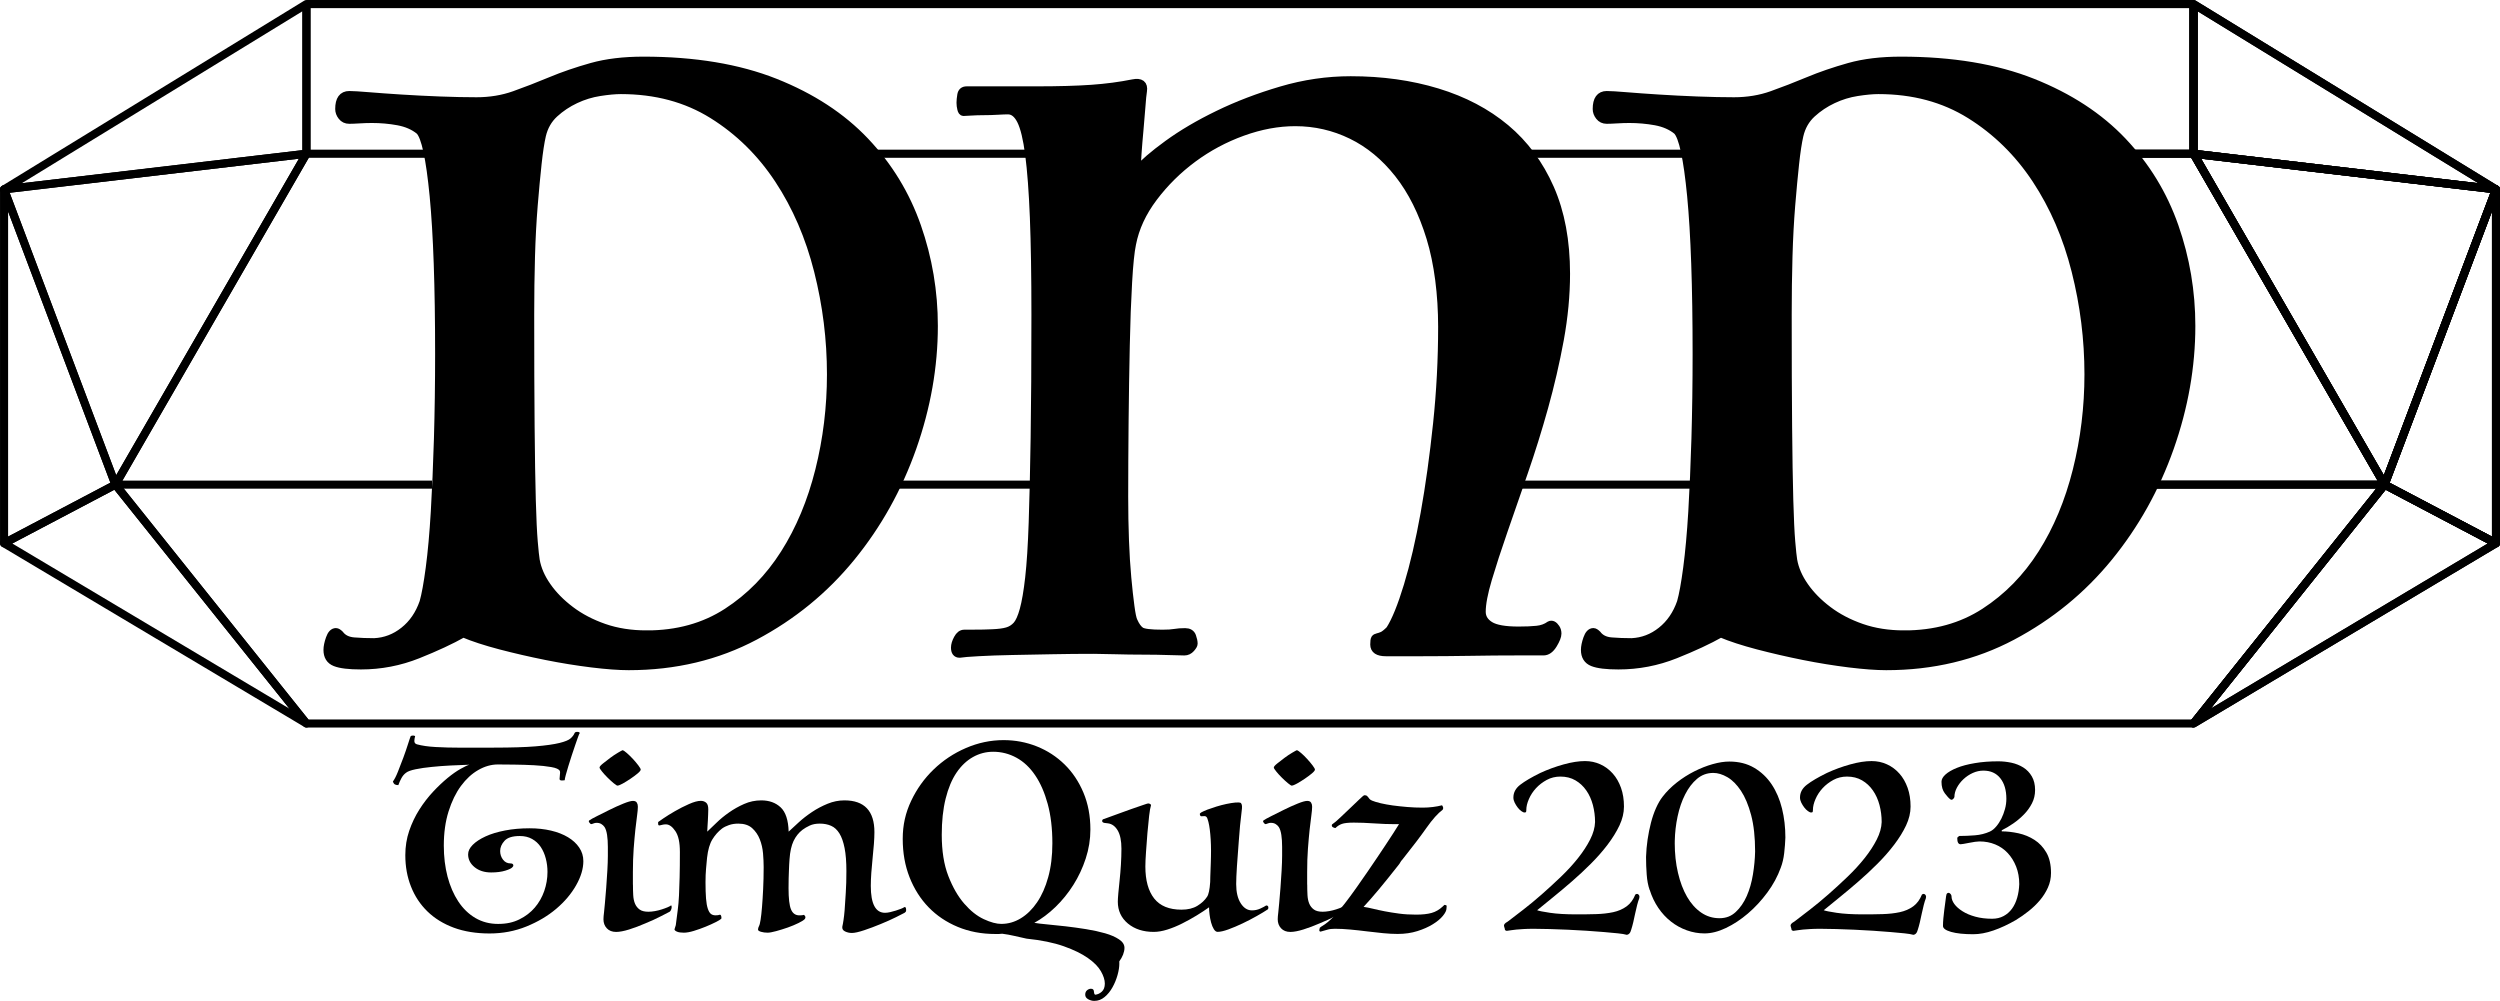 <?xml version="1.0" encoding="UTF-8"?>
<svg id="Layer_2" data-name="Layer 2" xmlns="http://www.w3.org/2000/svg" viewBox="0 0 677.14 271.1">
  <defs>
    <style>
      .cls-1 {
        fill: none;
        stroke-linejoin: round;
        stroke-width: 2.19px;
      }

      .cls-1, .cls-2 {
        stroke: #000;
      }

      .cls-2 {
        stroke-miterlimit: 10;
        stroke-width: 2.11px;
      }
    </style>
  </defs>
  <g id="TimQuizLogo">
    <g id="TimQuizLogo-2" data-name="TimQuizLogo">
      <g id="background">
        <line class="cls-1" x1="232.53" y1="41.64" x2="279.78" y2="41.64"/>
        <line class="cls-1" x1="409.26" y1="41.64" x2="456.16" y2="41.64"/>
        <line class="cls-1" x1="228.01" y1="131.26" x2="290.27" y2="131.26"/>
        <line class="cls-1" x1="404.61" y1="131.26" x2="466.87" y2="131.26"/>
        <g id="D20">
          <g id="shape">
            <polyline class="cls-1" points="594.14 41.64 645.88 131.26 574.36 131.26"/>
            <line class="cls-1" x1="645.88" y1="131.26" x2="594.14" y2="195.96"/>
            <polygon class="cls-1" points="676.05 51.29 594.14 41.64 645.88 131.26 676.05 51.29"/>
            <polyline class="cls-1" points="594.14 1.1 594.14 41.64 572.1 41.64"/>
            <polygon class="cls-1" points="594.14 1.1 594.14 41.64 676.05 51.29 594.14 1.1"/>
            <polygon class="cls-1" points="676.05 147.15 645.88 131.26 594.14 195.96 676.05 147.15"/>
            <polygon class="cls-1" points="676.05 147.15 676.05 51.29 645.88 131.26 676.05 147.15"/>
          </g>
          <g id="shape-2" data-name="shape">
            <polyline class="cls-1" points="594.14 41.64 645.88 131.26 574.36 131.26"/>
            <line class="cls-1" x1="645.88" y1="131.26" x2="594.14" y2="195.96"/>
            <polygon class="cls-1" points="676.05 51.29 594.14 41.64 645.88 131.26 676.05 51.29"/>
            <polyline class="cls-1" points="594.14 1.1 594.14 41.64 572.1 41.64"/>
            <polygon class="cls-1" points="594.14 1.1 594.14 41.64 676.05 51.29 594.14 1.1"/>
            <polygon class="cls-1" points="676.05 147.15 645.88 131.26 594.14 195.96 676.05 147.15"/>
            <polygon class="cls-1" points="676.05 147.15 676.05 51.29 645.88 131.26 676.05 147.15"/>
          </g>
        </g>
        <g id="D20-2" data-name="D20">
          <g id="shape-3" data-name="shape">
            <polyline class="cls-1" points="83 41.64 31.26 131.26 117.02 131.26"/>
            <polyline class="cls-1" points="31.26 131.26 83 195.96 594.14 195.96"/>
            <polygon class="cls-1" points="1.1 51.29 83 41.64 31.26 131.26 1.1 51.29"/>
            <polyline class="cls-1" points="83 1.1 83 41.64 117.02 41.64"/>
            <polygon class="cls-1" points="83 1.1 83 41.64 1.1 51.29 83 1.1"/>
            <polygon class="cls-1" points="1.1 147.15 31.26 131.26 83 195.96 1.1 147.15"/>
            <polygon class="cls-1" points="1.1 147.15 1.1 51.29 31.26 131.26 1.1 147.15"/>
          </g>
        </g>
        <line class="cls-1" x1="83" y1="1.1" x2="594.14" y2="1.1"/>
      </g>
      <g>
        <path class="cls-2" d="m125.45,171.6c-3.24,1.83-7.33,3.74-12.26,5.71-4.94,1.97-10.08,2.96-15.43,2.96-3.24,0-5.57-.28-6.98-.85-1.41-.56-2.11-1.69-2.11-3.38,0-.85.21-1.87.63-3.07.42-1.2.98-1.8,1.69-1.8.28,0,.63.21,1.06.63.85,1.13,2.11,1.76,3.81,1.9,1.69.14,3.52.21,5.5.21,2.96-.14,5.64-1.16,8.03-3.07,2.4-1.9,4.16-4.47,5.29-7.72.56-1.97,1.13-5.07,1.69-9.3.56-4.23,1.02-9.3,1.37-15.22.35-5.92.63-12.51.85-19.77.21-7.26.32-14.91.32-22.94,0-18.32-.5-32.59-1.48-42.81-.99-10.22-2.26-16.1-3.81-17.65-1.55-1.27-3.49-2.11-5.81-2.54s-4.69-.63-7.08-.63c-1.13,0-2.26.04-3.38.11-1.13.07-2.04.11-2.75.11-.85,0-1.52-.32-2.01-.95-.5-.63-.74-1.3-.74-2.01,0-2.54.92-3.81,2.75-3.81.98,0,2.75.11,5.29.32s5.46.42,8.77.63c3.31.21,6.8.39,10.47.53,3.66.14,6.98.21,9.94.21,3.66,0,7.08-.56,10.25-1.69,3.17-1.13,6.45-2.4,9.83-3.81,3.38-1.41,7.08-2.68,11.1-3.81,4.02-1.13,8.7-1.69,14.06-1.69,13.81,0,25.69,1.98,35.63,5.92,9.94,3.95,18.08,9.27,24.42,15.96,6.34,6.7,11.03,14.38,14.06,23.05,3.03,8.67,4.55,17.65,4.55,26.96,0,10.99-1.94,21.99-5.81,32.98-3.88,10.99-9.41,20.9-16.6,29.71-7.19,8.81-15.89,15.93-26.11,21.35-10.22,5.42-21.6,8.14-34.15,8.14-2.68,0-6.03-.25-10.04-.74-4.02-.5-8.14-1.16-12.37-2.01s-8.35-1.8-12.37-2.85c-4.02-1.06-7.37-2.15-10.04-3.28Zm49.69.21c8.32,0,15.57-2.01,21.78-6.03,6.2-4.02,11.38-9.3,15.54-15.86,4.16-6.55,7.29-14.06,9.41-22.52s3.17-17.13,3.17-26.01c0-9.44-1.16-18.78-3.49-28.01-2.33-9.23-5.89-17.48-10.68-24.74-4.79-7.26-10.75-13.11-17.87-17.55-7.12-4.44-15.4-6.66-24.84-6.66-1.55,0-3.46.18-5.71.53-2.26.35-4.44,1.02-6.55,2.01-2.11.99-4.02,2.26-5.71,3.81-1.69,1.55-2.82,3.52-3.38,5.92-.42,1.83-.81,4.37-1.16,7.61-.35,3.24-.71,7.01-1.06,11.31-.35,4.3-.6,8.95-.74,13.95-.14,5-.21,10.19-.21,15.54,0,12.12.03,22.27.11,30.45.07,8.18.18,14.8.32,19.87.14,5.07.32,8.85.53,11.31.21,2.47.39,4.12.53,4.97.42,2.4,1.44,4.76,3.07,7.08,1.62,2.33,3.73,4.48,6.34,6.45,2.61,1.98,5.64,3.56,9.09,4.76,3.45,1.2,7.29,1.8,11.52,1.8Z"/>
        <path class="cls-2" d="m263.93,171.6c1.55,0,3.17-.03,4.86-.11,1.69-.07,3.03-.24,4.02-.53.98-.28,1.83-.81,2.54-1.59.7-.77,1.34-2.18,1.9-4.23.56-2.04,1.06-4.93,1.48-8.67.42-3.73.74-8.7.95-14.91.21-6.2.39-13.88.53-23.05.14-9.16.21-20.22.21-33.19,0-10.57-.14-19.38-.42-26.43-.28-7.05-.71-12.72-1.27-17.02-.56-4.3-1.3-7.36-2.22-9.2-.92-1.83-2.08-2.75-3.49-2.75-.71,0-1.66.04-2.85.11-1.2.07-2.43.11-3.7.11s-2.43.04-3.49.11c-1.06.07-1.73.11-2.01.11s-.5-.28-.63-.85c-.14-.56-.21-1.13-.21-1.69s.07-1.27.21-2.11c.14-.85.63-1.27,1.48-1.27h18.82c6.06,0,11.06-.14,15.01-.42,3.95-.28,7.68-.77,11.21-1.48,2.11-.42,3.03.28,2.75,2.11-.14.85-.28,2.26-.42,4.23-.14,1.98-.32,4.09-.53,6.34-.21,2.26-.39,4.41-.53,6.45-.14,2.04-.21,3.56-.21,4.55,1.69-1.97,4.47-4.37,8.35-7.19,3.88-2.82,8.42-5.5,13.64-8.03,5.21-2.54,10.92-4.72,17.12-6.55,6.2-1.83,12.47-2.75,18.82-2.75,8.46,0,16.28,1.09,23.47,3.28,7.19,2.19,13.35,5.43,18.5,9.73,5.14,4.3,9.16,9.73,12.05,16.28,2.89,6.55,4.33,14.27,4.33,23.15,0,5.78-.57,11.73-1.69,17.87-1.13,6.13-2.54,12.23-4.23,18.29-1.69,6.06-3.53,11.95-5.5,17.65-1.98,5.71-3.81,10.99-5.5,15.86s-3.1,9.2-4.23,13c-1.13,3.81-1.69,6.77-1.69,8.88,0,1.55.74,2.78,2.22,3.7,1.48.92,4.05,1.37,7.72,1.37,1.97,0,3.63-.07,4.97-.21,1.34-.14,2.5-.56,3.49-1.27.56-.28,1.13,0,1.69.85.28.42.42.92.42,1.48,0,.71-.39,1.69-1.16,2.96-.78,1.27-1.66,1.9-2.64,1.9h-7.4c-3.81,0-7.93.03-12.37.11-4.44.07-8.81.11-13.11.11h-9.83c-2.11,0-3.17-.7-3.17-2.11,0-.85.07-1.37.21-1.59.14-.21.39-.35.74-.42.35-.07.77-.21,1.27-.42.49-.21,1.16-.74,2.01-1.59,1.55-2.4,3.17-6.38,4.86-11.95,1.69-5.57,3.2-12.08,4.55-19.56,1.34-7.47,2.46-15.57,3.38-24.31.92-8.74,1.37-17.48,1.37-26.22s-1.06-17.19-3.17-24.1c-2.11-6.9-5-12.69-8.67-17.34-3.67-4.65-7.9-8.14-12.69-10.47-4.79-2.33-9.87-3.49-15.22-3.49-4.65,0-9.41.88-14.27,2.64-4.86,1.76-9.34,4.16-13.43,7.19-4.09,3.03-7.65,6.55-10.68,10.57-3.03,4.02-4.97,8.21-5.81,12.58-.42,1.98-.78,5.43-1.06,10.36-.28,4.94-.5,10.64-.63,17.13-.14,6.48-.25,13.32-.32,20.51-.07,7.19-.11,14.03-.11,20.51,0,4.09.07,8,.21,11.73.14,3.74.35,7.12.63,10.15.28,3.03.56,5.6.85,7.72.28,2.11.56,3.46.85,4.02.56,1.27,1.2,2.15,1.9,2.64.7.5,2.68.74,5.92.74,1.41,0,2.5-.07,3.28-.21.77-.14,1.72-.21,2.85-.21.98,0,1.62.39,1.9,1.16.28.78.42,1.45.42,2.01,0,.28-.25.71-.74,1.27-.5.56-1.09.85-1.8.85-.85,0-2.29-.04-4.33-.11-2.04-.07-4.33-.11-6.87-.11s-5.04-.04-7.51-.11c-2.47-.07-4.41-.11-5.81-.11-3.67,0-7.44.03-11.31.11-3.88.07-7.51.14-10.89.21-3.38.07-6.38.17-8.99.32-2.61.14-4.33.28-5.18.42-.85,0-1.27-.56-1.27-1.69,0-.7.24-1.51.74-2.43.49-.92,1.09-1.37,1.8-1.37h2.75Z"/>
        <path class="cls-2" d="m466.05,171.6c-3.24,1.83-7.33,3.74-12.26,5.71-4.94,1.97-10.08,2.96-15.43,2.96-3.24,0-5.57-.28-6.98-.85-1.41-.56-2.12-1.69-2.12-3.38,0-.85.21-1.87.63-3.07.42-1.2.98-1.8,1.69-1.8.28,0,.63.21,1.06.63.85,1.13,2.11,1.76,3.81,1.9,1.69.14,3.52.21,5.5.21,2.96-.14,5.64-1.16,8.03-3.07,2.39-1.9,4.16-4.47,5.29-7.72.56-1.97,1.13-5.07,1.69-9.3.56-4.23,1.02-9.3,1.38-15.22.35-5.92.63-12.51.85-19.77.21-7.26.32-14.91.32-22.94,0-18.32-.5-32.59-1.48-42.81-.99-10.22-2.26-16.1-3.81-17.65-1.55-1.27-3.49-2.11-5.81-2.54-2.33-.42-4.69-.63-7.08-.63-1.13,0-2.26.04-3.38.11-1.13.07-2.04.11-2.75.11-.85,0-1.52-.32-2.01-.95-.5-.63-.74-1.3-.74-2.01,0-2.54.92-3.81,2.75-3.81.98,0,2.75.11,5.29.32s5.46.42,8.77.63c3.31.21,6.8.39,10.47.53,3.66.14,6.98.21,9.94.21,3.66,0,7.08-.56,10.25-1.69,3.17-1.13,6.45-2.4,9.83-3.81,3.38-1.41,7.08-2.68,11.1-3.81,4.02-1.13,8.7-1.69,14.06-1.69,13.81,0,25.69,1.98,35.63,5.92,9.94,3.95,18.08,9.27,24.42,15.96,6.34,6.7,11.03,14.38,14.06,23.05,3.03,8.67,4.55,17.65,4.55,26.96,0,10.99-1.94,21.99-5.81,32.98-3.88,10.99-9.41,20.9-16.6,29.71-7.19,8.81-15.89,15.93-26.11,21.35-10.22,5.42-21.6,8.14-34.15,8.14-2.68,0-6.03-.25-10.04-.74-4.02-.5-8.14-1.16-12.37-2.01s-8.35-1.8-12.37-2.85c-4.02-1.06-7.37-2.15-10.04-3.28Zm49.69.21c8.32,0,15.57-2.01,21.78-6.03,6.2-4.02,11.38-9.3,15.54-15.86,4.16-6.55,7.29-14.06,9.41-22.52s3.17-17.13,3.17-26.01c0-9.44-1.16-18.78-3.49-28.01-2.33-9.23-5.89-17.48-10.68-24.74-4.79-7.26-10.75-13.11-17.87-17.55-7.12-4.44-15.4-6.66-24.84-6.66-1.55,0-3.46.18-5.71.53-2.26.35-4.44,1.02-6.55,2.01-2.11.99-4.02,2.26-5.71,3.81-1.69,1.55-2.82,3.52-3.38,5.92-.42,1.83-.81,4.37-1.16,7.61-.35,3.24-.71,7.01-1.06,11.31-.35,4.3-.6,8.95-.74,13.95-.14,5-.21,10.19-.21,15.54,0,12.12.03,22.27.11,30.45.07,8.18.18,14.8.32,19.87.14,5.07.32,8.85.53,11.31.21,2.47.39,4.12.53,4.97.42,2.4,1.44,4.76,3.07,7.08,1.62,2.33,3.73,4.48,6.34,6.45,2.61,1.98,5.64,3.56,9.09,4.76,3.45,1.2,7.29,1.8,11.52,1.8Z"/>
      </g>
      <g>
        <path d="m133.78,202.5c4.76,0,8.53-.12,11.31-.35,2.78-.23,4.92-.54,6.44-.91,1.52-.37,2.53-.79,3.04-1.26.51-.47.86-.93,1.05-1.4.09-.23.33-.35.7-.35.47,0,.7.12.7.35-.09.09-.25.44-.46,1.05-.21.61-.47,1.34-.77,2.21-.3.86-.62,1.8-.94,2.8-.33,1-.63,1.96-.91,2.87-.28.91-.51,1.71-.7,2.42-.19.7-.28,1.17-.28,1.4-.09,0-.21.01-.35.04-.14.02-.28.03-.42.03-.42,0-.63-.14-.63-.42,0-.23.02-.51.07-.84.05-.33.07-.61.07-.84s-.02-.4-.07-.49c-.23-.47-1.01-.82-2.34-1.05-1.33-.23-2.87-.4-4.62-.49-1.75-.09-3.54-.15-5.35-.17-1.82-.02-3.31-.04-4.48-.04-1.77,0-3.54.5-5.29,1.5-1.75,1-3.31,2.44-4.69,4.31-1.38,1.87-2.5,4.17-3.36,6.9-.86,2.73-1.29,5.82-1.29,9.27,0,3.03.34,5.83,1.01,8.4.68,2.57,1.65,4.81,2.91,6.72,1.26,1.91,2.8,3.41,4.62,4.48,1.82,1.07,3.87,1.61,6.16,1.61s4.12-.41,5.77-1.23c1.66-.82,3.05-1.88,4.17-3.19,1.12-1.31,1.97-2.8,2.56-4.48.58-1.68.88-3.41.88-5.18,0-1.26-.15-2.47-.46-3.64-.3-1.17-.76-2.21-1.36-3.12-.61-.91-1.39-1.63-2.35-2.17-.96-.54-2.06-.8-3.33-.8-1.96,0-3.34.43-4.13,1.29-.79.86-1.19,1.79-1.19,2.77,0,.89.26,1.67.77,2.34.51.68,1.19,1.02,2.03,1.02.51,0,.77.19.77.56,0,.14-.07.28-.21.42-.23.33-.89.65-1.96.98-1.07.33-2.36.49-3.85.49-1.82,0-3.31-.48-4.48-1.43-1.17-.96-1.75-2.11-1.75-3.47,0-.89.42-1.75,1.26-2.59s2-1.6,3.46-2.27c1.47-.68,3.23-1.21,5.29-1.61,2.05-.4,4.27-.59,6.65-.59,2.1,0,4.04.21,5.81.63,1.77.42,3.3,1.02,4.58,1.79,1.28.77,2.3,1.7,3.04,2.8.75,1.1,1.12,2.32,1.12,3.68,0,2.05-.65,4.23-1.96,6.54-1.31,2.31-3.1,4.43-5.39,6.37-2.29,1.94-4.98,3.53-8.08,4.79-3.1,1.26-6.43,1.89-9.98,1.89s-6.87-.52-9.69-1.57c-2.82-1.05-5.2-2.52-7.14-4.41-1.94-1.89-3.42-4.13-4.44-6.72-1.03-2.59-1.54-5.43-1.54-8.51,0-2.33.35-4.53,1.05-6.58.7-2.05,1.61-3.97,2.73-5.74,1.12-1.77,2.36-3.38,3.71-4.83,1.35-1.45,2.67-2.69,3.95-3.75,1.28-1.05,2.46-1.88,3.54-2.48,1.07-.61,1.87-.98,2.38-1.12-1.59.05-3.28.12-5.07.21-1.8.09-3.51.22-5.15.39-1.63.16-3.08.37-4.34.63-1.26.26-2.12.57-2.59.94-.51.37-.93.86-1.26,1.47-.33.61-.61,1.24-.84,1.89-.37,0-.68-.06-.91-.18-.23-.12-.42-.38-.56-.8.42-.56.88-1.45,1.36-2.66.49-1.21.98-2.48,1.47-3.81.49-1.33.91-2.56,1.26-3.67.35-1.12.6-1.84.74-2.17.19-.09.4-.14.63-.14.19,0,.37.05.56.14-.14.56-.21,1-.21,1.33,0,.47.23.77.7.91,1.35.37,3.04.62,5.08.73,2.03.12,4.38.18,7.03.18h8.75Z"/>
        <path d="m171.44,239.6c0,.98.02,1.93.07,2.83.05.91.21,1.69.49,2.35.28.65.7,1.18,1.26,1.58.56.4,1.35.59,2.38.59.51,0,1.1-.06,1.75-.17.65-.12,1.27-.27,1.85-.46.58-.19,1.1-.37,1.54-.56.44-.19.71-.33.81-.42.14-.14.23-.14.28,0,.05.14.06.31.04.52-.02.21-.08.42-.18.63-.09.21-.21.36-.35.46-.47.23-1.28.65-2.45,1.26-1.17.61-2.54,1.24-4.13,1.89-1.49.65-2.95,1.2-4.38,1.65-1.42.44-2.6.67-3.54.67-1.07,0-1.91-.33-2.52-.98-.61-.65-.91-1.47-.91-2.45,0-.33.01-.61.04-.84.02-.23.06-.54.1-.91.05-.47.13-1.32.25-2.56.12-1.24.23-2.62.35-4.17.12-1.54.22-3.09.31-4.65.09-1.56.14-2.91.14-4.03v-2.45c0-1.21-.07-2.29-.21-3.22-.14-.93-.37-1.66-.7-2.17-.23-.33-.52-.59-.88-.81-.35-.21-.78-.31-1.29-.31-.28,0-.56.06-.84.18-.28.12-.49.17-.63.17-.09,0-.25-.14-.46-.42s-.2-.49.04-.63c.33-.23,1-.61,2.03-1.12,1.03-.51,2.15-1.07,3.36-1.68,1.31-.65,2.57-1.22,3.78-1.71,1.21-.49,2.08-.73,2.59-.73s.86.15,1.05.46c.19.3.28.64.28,1.01v.28c0,.47-.07,1.21-.21,2.24-.14,1.03-.29,2.29-.46,3.78-.16,1.49-.31,3.22-.46,5.18-.14,1.96-.21,4.08-.21,6.37v3.36Zm-2.8-36.4c.23.05.62.3,1.15.77.54.47,1.08,1,1.65,1.61.56.61,1.05,1.19,1.47,1.75.42.56.63.93.63,1.12,0,.23-.28.58-.84,1.05-.56.47-1.2.94-1.93,1.43-.72.49-1.42.92-2.1,1.3-.68.37-1.16.56-1.44.56-.14,0-.48-.22-1.02-.66-.54-.44-1.08-.95-1.65-1.51s-1.06-1.11-1.5-1.65c-.44-.54-.67-.9-.67-1.08,0-.23.3-.59.91-1.08.61-.49,1.27-1,1.99-1.54.72-.54,1.42-1,2.1-1.4.68-.4,1.08-.62,1.23-.67Z"/>
        <path d="m245.08,245.69c.14,0,.23.08.28.24.05.16.07.36.07.6s-.05.38-.14.46c-.09.07-.19.15-.28.25-.33.19-1.11.58-2.34,1.19-1.24.61-2.61,1.23-4.13,1.85-1.52.63-3.01,1.19-4.48,1.68-1.47.49-2.58.74-3.33.74-.65,0-1.27-.14-1.85-.42-.58-.28-.83-.72-.73-1.33.09-.37.2-.93.31-1.68.12-.75.22-1.66.31-2.73.09-1.35.2-2.92.31-4.69.12-1.77.17-3.73.17-5.88,0-2.52-.16-4.61-.49-6.27-.33-1.66-.79-2.98-1.4-3.96-.61-.98-1.35-1.67-2.24-2.06-.89-.4-1.91-.6-3.08-.6-1.07,0-1.98.18-2.73.53-.75.35-1.4.73-1.96,1.15-1.03.79-1.83,1.81-2.42,3.04-.58,1.24-.94,2.86-1.08,4.87-.05.51-.08,1.03-.1,1.54-.02.51-.05,1.07-.07,1.68-.02.61-.05,1.28-.07,2.03-.02.75-.03,1.63-.03,2.66,0,2.75.22,4.67.67,5.74.44,1.07,1.2,1.61,2.27,1.61.37,0,.61-.01.7-.03.09-.02.28-.06.56-.11.09.09.19.21.28.35.14.23.12.49-.07.77-.23.28-.79.64-1.68,1.08-.89.44-1.87.85-2.94,1.23-1.07.37-2.12.7-3.15.98-1.03.28-1.8.42-2.31.42-.65,0-1.25-.08-1.79-.24-.54-.16-.81-.36-.81-.6,0-.28.09-.61.28-.98.14-.23.28-.79.42-1.68.14-.89.27-2.03.38-3.43.12-1.4.22-3.02.31-4.87.09-1.84.14-3.84.14-5.98,0-1.12-.06-2.36-.17-3.71-.12-1.35-.41-2.62-.88-3.81-.47-1.19-1.16-2.19-2.06-3.01-.91-.82-2.16-1.23-3.75-1.23-.93,0-1.77.13-2.52.39-.75.26-1.38.57-1.89.94-1.03.79-1.9,1.77-2.62,2.94-.72,1.17-1.2,2.82-1.44,4.97-.09.98-.19,2-.28,3.04-.09,1.05-.14,2.25-.14,3.6,0,1.77.05,3.24.14,4.41.09,1.17.26,2.09.49,2.77.23.68.51,1.14.84,1.4.33.26.75.38,1.26.38s.86-.05,1.05-.14c.23-.09.4.05.49.42.09.37.07.61-.07.7-.19.19-.68.48-1.47.88-.79.4-1.7.81-2.73,1.23-1.03.42-2.08.79-3.15,1.12-1.07.33-1.98.49-2.73.49-.79,0-1.41-.09-1.85-.28-.44-.19-.67-.4-.67-.63,0-.05.05-.2.14-.46.09-.26.16-.48.21-.67.19-1.45.36-2.79.52-4.02.16-1.24.28-2.58.35-4.03.07-1.45.13-3.1.17-4.97.05-1.87.07-4.13.07-6.79s-.41-4.46-1.23-5.67c-.82-1.21-1.67-1.82-2.56-1.82-.37,0-.69.04-.94.11-.26.07-.5.13-.74.17-.28.05-.42-.09-.42-.42v-.49s.51-.37,1.4-.98c.89-.61,1.94-1.26,3.15-1.96,1.21-.7,2.47-1.34,3.78-1.92,1.31-.58,2.38-.88,3.22-.88.56,0,1.04.16,1.44.49.4.33.59.93.59,1.82,0,.42-.01.89-.04,1.4-.02.51-.05,1.05-.07,1.61-.02.56-.06,1.11-.1,1.65-.05.54-.07.99-.07,1.37.65-.61,1.48-1.4,2.48-2.38,1-.98,2.13-1.91,3.4-2.8,1.26-.89,2.62-1.66,4.1-2.31,1.47-.65,3.02-.98,4.65-.98,2.15,0,3.9.63,5.25,1.89,1.35,1.26,2.08,3.45,2.17,6.58.75-.7,1.66-1.54,2.73-2.52,1.07-.98,2.27-1.91,3.6-2.8,1.33-.89,2.74-1.63,4.23-2.24,1.49-.61,3.01-.91,4.55-.91,5.41,0,8.12,2.87,8.12,8.61,0,.93-.05,2.01-.14,3.22-.09,1.21-.21,2.48-.35,3.81s-.26,2.65-.35,3.96c-.09,1.31-.14,2.5-.14,3.57,0,4.85,1.28,7.28,3.85,7.28.42,0,.89-.06,1.4-.18.51-.12,1.03-.26,1.54-.42.51-.16.98-.33,1.4-.49.42-.16.72-.32.91-.46h.07Z"/>
        <path d="m303.18,260.95c0,.93-.16,1.98-.49,3.15-.33,1.17-.78,2.28-1.37,3.33-.58,1.05-1.29,1.92-2.13,2.62-.84.7-1.77,1.05-2.8,1.05-.56,0-1.11-.15-1.65-.45-.54-.3-.8-.71-.8-1.23s.16-.91.49-1.19c.33-.28.68-.42,1.05-.42.28,0,.48.06.59.18.12.12.19.27.21.46.02.19.05.36.07.52.02.16.1.31.24.46.65-.05,1.26-.31,1.82-.81.56-.49.84-1.23.84-2.21s-.35-2.09-1.05-3.32c-.7-1.24-1.88-2.44-3.54-3.6-1.66-1.17-3.84-2.23-6.54-3.19-2.71-.96-6.07-1.65-10.08-2.06-1.07-.23-2.17-.48-3.29-.74-1.12-.26-2.22-.46-3.29-.59-.33.05-.63.07-.91.07h-.98c-3.69,0-7.07-.64-10.15-1.92-3.08-1.28-5.72-3.06-7.91-5.32-2.19-2.26-3.91-4.97-5.15-8.12-1.24-3.15-1.85-6.62-1.85-10.4s.76-7.07,2.28-10.29c1.52-3.22,3.55-6.06,6.09-8.51,2.54-2.45,5.46-4.39,8.75-5.81,3.29-1.42,6.69-2.14,10.19-2.14,3.17,0,6.18.57,9.03,1.71,2.85,1.14,5.34,2.77,7.49,4.87,2.15,2.1,3.85,4.64,5.11,7.63,1.26,2.99,1.89,6.32,1.89,10.01,0,2.66-.42,5.27-1.26,7.84-.84,2.57-1.96,4.96-3.36,7.17-1.4,2.22-3.02,4.21-4.86,5.99-1.84,1.77-3.75,3.2-5.71,4.27.79.14,1.95.28,3.46.42,1.52.14,3.19.31,5,.52,1.82.21,3.68.47,5.56.77,1.89.3,3.6.68,5.15,1.12,1.54.44,2.8.99,3.78,1.65.98.65,1.47,1.42,1.47,2.31,0,.56-.13,1.17-.38,1.82-.26.65-.6,1.26-1.02,1.82v.56Zm-31.92-10.71c1.82,0,3.56-.5,5.21-1.5,1.66-1,3.13-2.44,4.41-4.31,1.28-1.87,2.3-4.15,3.04-6.86.75-2.71,1.12-5.76,1.12-9.17,0-4.01-.42-7.56-1.26-10.64-.84-3.08-1.97-5.67-3.4-7.77-1.42-2.1-3.11-3.69-5.07-4.76-1.96-1.07-4.06-1.61-6.3-1.61-1.96,0-3.79.48-5.49,1.44-1.7.96-3.19,2.37-4.45,4.23-1.26,1.87-2.24,4.21-2.94,7.04-.7,2.82-1.05,6.08-1.05,9.77,0,4.39.59,8.11,1.78,11.17,1.19,3.06,2.62,5.55,4.31,7.49,1.68,1.94,3.44,3.34,5.29,4.2,1.84.86,3.44,1.29,4.79,1.29Z"/>
        <path d="m299.05,222.87c-.37-.09-.55-.28-.52-.56.02-.28.2-.44.52-.49.14-.05.58-.21,1.33-.49.75-.28,1.65-.61,2.69-.98,1.05-.37,2.15-.77,3.29-1.19,1.14-.42,2.16-.77,3.04-1.05.56-.19.94-.31,1.16-.39.21-.07.38-.1.52-.1s.3.06.49.18c.19.12.23.29.14.52-.14.37-.29,1.26-.46,2.66-.16,1.4-.31,2.95-.46,4.65-.14,1.7-.27,3.4-.38,5.08-.12,1.68-.18,3.01-.18,3.99,0,3.73.79,6.62,2.38,8.65,1.59,2.03,4.06,3.04,7.42,3.04,1.73,0,3.16-.35,4.3-1.05,1.14-.7,2.02-1.52,2.62-2.45.42-.61.7-1.94.84-3.99,0-.37.01-.86.03-1.47.02-.61.05-1.25.07-1.92.02-.68.05-1.33.07-1.96.02-.63.04-1.16.04-1.58.05-2.15-.01-4.14-.18-5.98-.16-1.84-.41-3.21-.73-4.1-.14-.56-.42-.84-.84-.84-.28,0-.55.01-.81.04-.26.02-.41-.18-.46-.6,0-.14.14-.29.42-.46.28-.16.82-.41,1.61-.73.75-.28,1.57-.56,2.48-.84.91-.28,1.81-.51,2.69-.7.89-.19,1.68-.31,2.38-.38.7-.07,1.21-.04,1.54.1,0,.05.03.1.1.17.07.07.13.22.17.46.09.28.04,1.15-.17,2.62-.21,1.47-.43,3.86-.67,7.17-.19,2.29-.35,4.5-.49,6.65-.14,2.15-.21,3.78-.21,4.9,0,2.19.41,3.93,1.23,5.21.82,1.28,1.83,1.92,3.04,1.92.79,0,1.55-.16,2.27-.49.72-.33,1.25-.61,1.58-.84.37,0,.57.16.59.49.02.33-.06.54-.24.63-.7.47-1.67,1.05-2.91,1.75-1.24.7-2.52,1.37-3.85,2-1.33.63-2.6,1.17-3.81,1.61-1.21.44-2.19.67-2.94.67-.37,0-.71-.25-1.01-.73-.3-.49-.55-1.08-.74-1.79-.19-.7-.33-1.42-.42-2.17-.09-.75-.14-1.4-.14-1.96-.98.7-2.1,1.44-3.36,2.21-1.26.77-2.57,1.49-3.92,2.17-1.35.68-2.69,1.23-4.02,1.65s-2.56.63-3.68.63c-2.85,0-5.18-.76-7-2.27-1.82-1.52-2.73-3.49-2.73-5.92,0-.51.05-1.28.14-2.31.09-1.03.21-2.19.35-3.5.14-1.31.26-2.71.35-4.2.09-1.49.14-2.94.14-4.34,0-2.15-.34-3.79-1.01-4.94-.68-1.14-1.55-1.78-2.62-1.92l-1.12-.14Z"/>
        <path d="m354.07,239.6c0,.98.02,1.93.07,2.83.05.91.21,1.69.49,2.35.28.65.7,1.18,1.26,1.58.56.4,1.35.59,2.38.59.51,0,1.1-.06,1.75-.17.65-.12,1.27-.27,1.85-.46.58-.19,1.1-.37,1.54-.56.44-.19.71-.33.8-.42.14-.14.23-.14.28,0s.06.31.04.52-.08.42-.17.63c-.09.21-.21.36-.35.46-.47.23-1.29.65-2.45,1.26-1.17.61-2.54,1.24-4.13,1.89-1.49.65-2.95,1.2-4.38,1.65-1.42.44-2.6.67-3.54.67-1.07,0-1.91-.33-2.52-.98-.61-.65-.91-1.47-.91-2.45,0-.33.01-.61.04-.84.02-.23.06-.54.1-.91.05-.47.13-1.32.25-2.56.12-1.24.23-2.62.35-4.17.12-1.54.22-3.09.31-4.65.09-1.56.14-2.91.14-4.03v-2.45c0-1.21-.07-2.29-.21-3.22-.14-.93-.37-1.66-.7-2.17-.23-.33-.52-.59-.88-.81-.35-.21-.78-.31-1.29-.31-.28,0-.56.06-.84.18-.28.12-.49.17-.63.17-.09,0-.25-.14-.46-.42s-.2-.49.04-.63c.33-.23,1-.61,2.03-1.12,1.03-.51,2.15-1.07,3.36-1.68,1.31-.65,2.57-1.22,3.78-1.71,1.21-.49,2.08-.73,2.59-.73s.86.15,1.05.46c.19.3.28.64.28,1.01v.28c0,.47-.07,1.21-.21,2.24-.14,1.03-.29,2.29-.46,3.78-.16,1.49-.31,3.22-.46,5.18s-.21,4.08-.21,6.37v3.36Zm-2.8-36.4c.23.05.62.3,1.15.77.54.47,1.09,1,1.64,1.61.56.61,1.05,1.19,1.47,1.75.42.56.63.93.63,1.12,0,.23-.28.58-.84,1.05-.56.47-1.2.94-1.92,1.43-.72.49-1.42.92-2.1,1.3-.68.37-1.16.56-1.44.56-.14,0-.48-.22-1.02-.66-.54-.44-1.08-.95-1.65-1.51s-1.06-1.11-1.5-1.65c-.44-.54-.67-.9-.67-1.08,0-.23.3-.59.91-1.08.61-.49,1.27-1,1.99-1.54.72-.54,1.42-1,2.1-1.4.68-.4,1.08-.62,1.23-.67Z"/>
        <path d="m358.06,250.87c1.03-.61,2.05-1.45,3.08-2.52,1.03-1.07,2.05-2.27,3.08-3.6,1.03-1.33,2.07-2.74,3.12-4.23,1.05-1.49,2.09-2.99,3.12-4.48,1.73-2.52,3.35-4.92,4.86-7.21,1.52-2.29,2.72-4.15,3.61-5.6h-1.12c-1.73,0-3.6-.07-5.63-.21s-3.86-.21-5.5-.21c-1.49,0-2.57.12-3.22.35-.65.23-1.24.61-1.75,1.12-.14,0-.34-.06-.6-.18-.26-.12-.38-.29-.38-.52,0-.14.02-.23.07-.28.56-.37,1.31-1,2.24-1.89.93-.89,1.87-1.77,2.8-2.66.93-.89,1.75-1.67,2.45-2.34.7-.68,1.12-1.02,1.26-1.02.33,0,.56.06.7.17.14.12.26.25.35.39.09.14.21.29.35.46.14.16.37.31.7.45.56.23,1.33.47,2.31.7.98.23,2.08.43,3.29.6,1.21.16,2.52.3,3.92.42,1.4.12,2.8.17,4.2.17.89,0,1.8-.06,2.73-.17.93-.12,1.75-.27,2.45-.46.05,0,.12.09.21.28.09.19.14.35.14.49,0,.09-.02.17-.07.25-.05.07-.07.13-.07.17-1.31.98-2.77,2.61-4.38,4.9-1.61,2.29-3.79,5.16-6.54,8.61-.23.23-.41.47-.53.7-.12.23-.27.47-.46.7-2.05,2.61-3.85,4.84-5.39,6.69-1.54,1.84-2.92,3.42-4.13,4.72.7.09,1.53.26,2.48.49.96.23,2.03.47,3.22.7,1.19.23,2.5.44,3.92.63,1.42.19,2.95.28,4.58.28,1.73,0,3.14-.15,4.23-.46,1.1-.3,2.11-.9,3.05-1.78.33-.33.48-.47.45-.42-.02.05.06.07.25.07.23,0,.34.13.32.38-.02.26-.04.43-.04.52,0,.56-.33,1.24-.98,2.03-.65.79-1.56,1.55-2.73,2.27-1.17.72-2.55,1.34-4.17,1.85-1.61.51-3.39.77-5.35.77-1.21,0-2.53-.07-3.96-.21-1.42-.14-2.88-.3-4.38-.49-1.49-.19-2.99-.35-4.48-.49-1.49-.14-2.89-.21-4.2-.21-.79,0-1.46.08-2,.25-.54.16-1.15.34-1.85.52-.23,0-.35-.14-.35-.42,0-.05.05-.26.14-.63l.56-.42Z"/>
        <path d="m440.52,253.18c-.47-.14-1.24-.27-2.31-.38-1.07-.12-2.33-.23-3.78-.35-1.45-.12-3.01-.23-4.69-.35-1.68-.12-3.37-.21-5.08-.28-1.7-.07-3.35-.13-4.94-.18-1.59-.05-2.99-.07-4.2-.07s-2.12.02-2.87.07c-.75.05-1.39.09-1.93.14s-.99.1-1.36.17c-.37.07-.79.13-1.26.18-.05,0-.14-.04-.28-.1s-.21-.15-.21-.25c0-.14-.04-.3-.11-.49-.07-.19-.12-.36-.14-.52-.02-.16.04-.34.17-.52.14-.19.42-.4.84-.63,1.17-.89,2.57-1.96,4.2-3.22,1.63-1.26,3.31-2.65,5.04-4.17,1.73-1.52,3.45-3.1,5.18-4.76,1.73-1.66,3.27-3.34,4.62-5.04,1.35-1.7,2.45-3.38,3.29-5.04.84-1.66,1.28-3.23,1.33-4.73,0-1.59-.2-3.13-.59-4.62-.4-1.49-.99-2.81-1.79-3.95-.79-1.14-1.77-2.05-2.94-2.73-1.17-.68-2.52-1.02-4.06-1.02-1.35,0-2.59.3-3.71.91-1.12.61-2.09,1.35-2.91,2.24-.82.89-1.46,1.87-1.92,2.94-.47,1.07-.7,2.05-.7,2.94,0,.23-.02.41-.07.53-.05.12-.19.17-.42.17s-.52-.13-.88-.39c-.35-.26-.68-.58-.98-.98-.3-.4-.57-.83-.8-1.29-.23-.47-.35-.93-.35-1.4,0-1.35.62-2.51,1.86-3.46,1.24-.96,3.04-2.02,5.42-3.19,2.01-.93,4.11-1.7,6.3-2.31,2.19-.61,4.13-.91,5.81-.91,1.49,0,2.88.29,4.16.88,1.28.58,2.4,1.41,3.36,2.49.96,1.07,1.7,2.37,2.24,3.88.54,1.52.8,3.21.8,5.08,0,1.68-.41,3.38-1.22,5.11-.82,1.73-1.89,3.46-3.22,5.21-1.33,1.75-2.84,3.47-4.52,5.15-1.68,1.68-3.39,3.28-5.14,4.79-1.75,1.52-3.44,2.94-5.08,4.27-1.63,1.33-3.08,2.51-4.34,3.54.47.19,1.63.42,3.5.7,1.87.28,4.27.42,7.21.42,1.82,0,3.57-.02,5.25-.07,1.68-.05,3.22-.22,4.62-.52,1.4-.3,2.61-.83,3.64-1.57,1.03-.75,1.82-1.82,2.38-3.22.05-.05.14-.09.28-.14.14-.05.28-.03.42.04s.26.2.35.38c.09.19.09.44,0,.77-.19.47-.37,1.06-.56,1.79-.19.72-.36,1.48-.53,2.27-.16.79-.34,1.59-.52,2.38-.19.79-.37,1.47-.56,2.03-.23.93-.68,1.4-1.33,1.4Z"/>
        <path d="m446.82,241.07c-.42-1.21-.69-2.6-.8-4.17-.12-1.56-.18-3.16-.18-4.79.05-1.59.19-3.16.42-4.73.23-1.56.54-3.07.91-4.52.37-1.45.83-2.78,1.37-3.99.54-1.21,1.13-2.24,1.79-3.08,1.07-1.4,2.36-2.68,3.85-3.85,1.49-1.17,3.07-2.17,4.73-3.01,1.66-.84,3.31-1.49,4.97-1.96,1.66-.47,3.16-.7,4.51-.7,2.57,0,4.81.56,6.72,1.68,1.91,1.12,3.5,2.62,4.76,4.51,1.26,1.89,2.19,4.07,2.8,6.55.61,2.47.91,5.09.91,7.84-.05,1.35-.15,2.75-.32,4.2-.16,1.45-.48,2.78-.94,3.99-.84,2.33-2.05,4.57-3.64,6.72-1.59,2.15-3.34,4.04-5.25,5.67-1.91,1.63-3.9,2.94-5.95,3.92s-3.99,1.47-5.81,1.47c-1.63,0-3.23-.28-4.79-.84-1.56-.56-3-1.35-4.3-2.38-1.31-1.03-2.45-2.26-3.43-3.71-.98-1.45-1.75-3.06-2.31-4.83Zm6.79-12.81c0,2.94.29,5.66.88,8.15.58,2.5,1.4,4.66,2.45,6.48,1.05,1.82,2.32,3.24,3.81,4.27,1.49,1.03,3.15,1.54,4.97,1.54s3.2-.56,4.41-1.68c1.21-1.12,2.21-2.56,2.98-4.31.77-1.75,1.33-3.7,1.68-5.85.35-2.15.55-4.22.59-6.23,0-3.87-.36-7.16-1.08-9.87-.72-2.71-1.64-4.9-2.76-6.58-1.12-1.68-2.34-2.91-3.67-3.68s-2.6-1.15-3.82-1.15c-1.68,0-3.15.54-4.41,1.61-1.26,1.07-2.33,2.48-3.22,4.23-.89,1.75-1.56,3.72-2.03,5.92-.47,2.19-.72,4.41-.77,6.65v.49Z"/>
        <path d="m518.15,253.18c-.47-.14-1.24-.27-2.31-.38-1.07-.12-2.33-.23-3.78-.35-1.45-.12-3.01-.23-4.69-.35-1.68-.12-3.37-.21-5.08-.28-1.7-.07-3.35-.13-4.94-.18-1.59-.05-2.99-.07-4.2-.07s-2.12.02-2.87.07c-.75.05-1.39.09-1.93.14s-.99.1-1.36.17c-.37.07-.79.13-1.26.18-.05,0-.14-.04-.28-.1s-.21-.15-.21-.25c0-.14-.04-.3-.11-.49-.07-.19-.12-.36-.14-.52-.02-.16.04-.34.17-.52.14-.19.42-.4.84-.63,1.17-.89,2.57-1.96,4.2-3.22,1.63-1.26,3.31-2.65,5.04-4.17,1.73-1.52,3.45-3.1,5.18-4.76,1.73-1.66,3.27-3.34,4.62-5.04,1.35-1.7,2.45-3.38,3.29-5.04.84-1.66,1.28-3.23,1.33-4.73,0-1.59-.2-3.13-.59-4.62-.4-1.49-.99-2.81-1.79-3.95-.79-1.14-1.77-2.05-2.94-2.73-1.17-.68-2.52-1.02-4.06-1.02-1.35,0-2.59.3-3.71.91-1.12.61-2.09,1.35-2.91,2.24-.82.89-1.46,1.87-1.92,2.94-.47,1.07-.7,2.05-.7,2.94,0,.23-.02.41-.07.53-.05.12-.19.17-.42.17s-.52-.13-.88-.39c-.35-.26-.68-.58-.98-.98-.3-.4-.57-.83-.8-1.29-.23-.47-.35-.93-.35-1.4,0-1.35.62-2.51,1.86-3.46,1.24-.96,3.04-2.02,5.42-3.19,2.01-.93,4.11-1.7,6.3-2.31,2.19-.61,4.13-.91,5.81-.91,1.49,0,2.88.29,4.16.88,1.28.58,2.4,1.41,3.36,2.49.96,1.07,1.7,2.37,2.24,3.88.54,1.52.8,3.21.8,5.08,0,1.68-.41,3.38-1.22,5.11-.82,1.73-1.89,3.46-3.22,5.21-1.33,1.75-2.84,3.47-4.52,5.15-1.68,1.68-3.39,3.28-5.14,4.79-1.75,1.52-3.44,2.94-5.08,4.27-1.63,1.33-3.08,2.51-4.34,3.54.47.19,1.63.42,3.5.7,1.87.28,4.27.42,7.21.42,1.82,0,3.57-.02,5.25-.07,1.68-.05,3.22-.22,4.62-.52,1.4-.3,2.61-.83,3.64-1.57,1.03-.75,1.82-1.82,2.38-3.22.05-.05.14-.09.28-.14.14-.05.28-.03.42.04s.26.2.35.38c.09.19.09.44,0,.77-.19.47-.37,1.06-.56,1.79-.19.72-.36,1.48-.53,2.27-.16.79-.34,1.59-.52,2.38-.19.79-.37,1.47-.56,2.03-.23.93-.68,1.4-1.33,1.4Z"/>
        <path d="m542.16,225.18c1.45,0,2.96.18,4.55.52,1.59.35,3.03.95,4.34,1.79s2.38,1.98,3.22,3.43c.84,1.45,1.26,3.29,1.26,5.53,0,1.4-.28,2.72-.84,3.96-.56,1.24-1.28,2.38-2.17,3.43-.89,1.05-1.9,2.03-3.05,2.94-1.14.91-2.3,1.71-3.46,2.42-2.1,1.21-4.13,2.16-6.09,2.83-1.96.68-3.78,1.01-5.46,1.01-2.52,0-4.51-.21-5.99-.63-1.47-.42-2.2-.96-2.2-1.61,0-.61.03-1.29.1-2.06s.15-1.53.25-2.27c.09-.75.19-1.45.28-2.1.09-.65.16-1.19.21-1.61.05-.42.15-.69.31-.81.16-.12.33-.15.49-.1.16.05.32.16.46.35.14.19.21.37.21.56,0,.7.26,1.4.77,2.1.51.7,1.25,1.35,2.21,1.96.96.61,2.11,1.1,3.47,1.47,1.35.37,2.87.56,4.55.56,1.17,0,2.21-.25,3.11-.73.91-.49,1.67-1.16,2.28-2,.61-.84,1.07-1.83,1.4-2.98.33-1.14.51-2.37.56-3.67,0-1.73-.28-3.3-.84-4.73-.56-1.42-1.32-2.65-2.28-3.68-.96-1.03-2.09-1.81-3.39-2.34-1.31-.54-2.73-.81-4.27-.81-.28,0-.68.04-1.19.1-.51.07-1.05.16-1.61.28-.56.12-1.06.21-1.5.28-.44.07-.71.1-.8.1-.61,0-.91-.54-.91-1.61,0-.19.07-.31.21-.39.14-.07.26-.15.35-.24,1.35,0,2.77-.06,4.24-.18,1.47-.12,2.81-.46,4.03-1.01.61-.28,1.18-.74,1.71-1.37.54-.63,1-1.34,1.4-2.13.4-.79.72-1.66.98-2.59.26-.93.38-1.87.38-2.8,0-2.33-.55-4.19-1.64-5.56-1.1-1.38-2.62-2.06-4.58-2.06-.98,0-1.94.21-2.87.63-.93.42-1.77.98-2.52,1.68-.75.7-1.34,1.47-1.79,2.31-.44.84-.67,1.68-.67,2.52-.05.23-.2.44-.45.63-.26.19-.5.16-.74-.07-.33-.23-.79-.75-1.4-1.54-.61-.79-.91-1.84-.91-3.15,0-.65.36-1.31,1.08-1.96.72-.65,1.75-1.25,3.08-1.79,1.33-.54,2.95-.97,4.87-1.29,1.91-.33,4.04-.49,6.37-.49,1.17,0,2.34.13,3.54.38,1.19.26,2.26.69,3.22,1.29.96.61,1.73,1.41,2.31,2.42.58,1,.88,2.23.88,3.68,0,1.31-.28,2.51-.84,3.6-.56,1.1-1.28,2.1-2.17,3.01s-1.85,1.73-2.9,2.45c-1.05.72-2.09,1.34-3.12,1.85v.28Z"/>
      </g>
    </g>
  </g>
</svg>